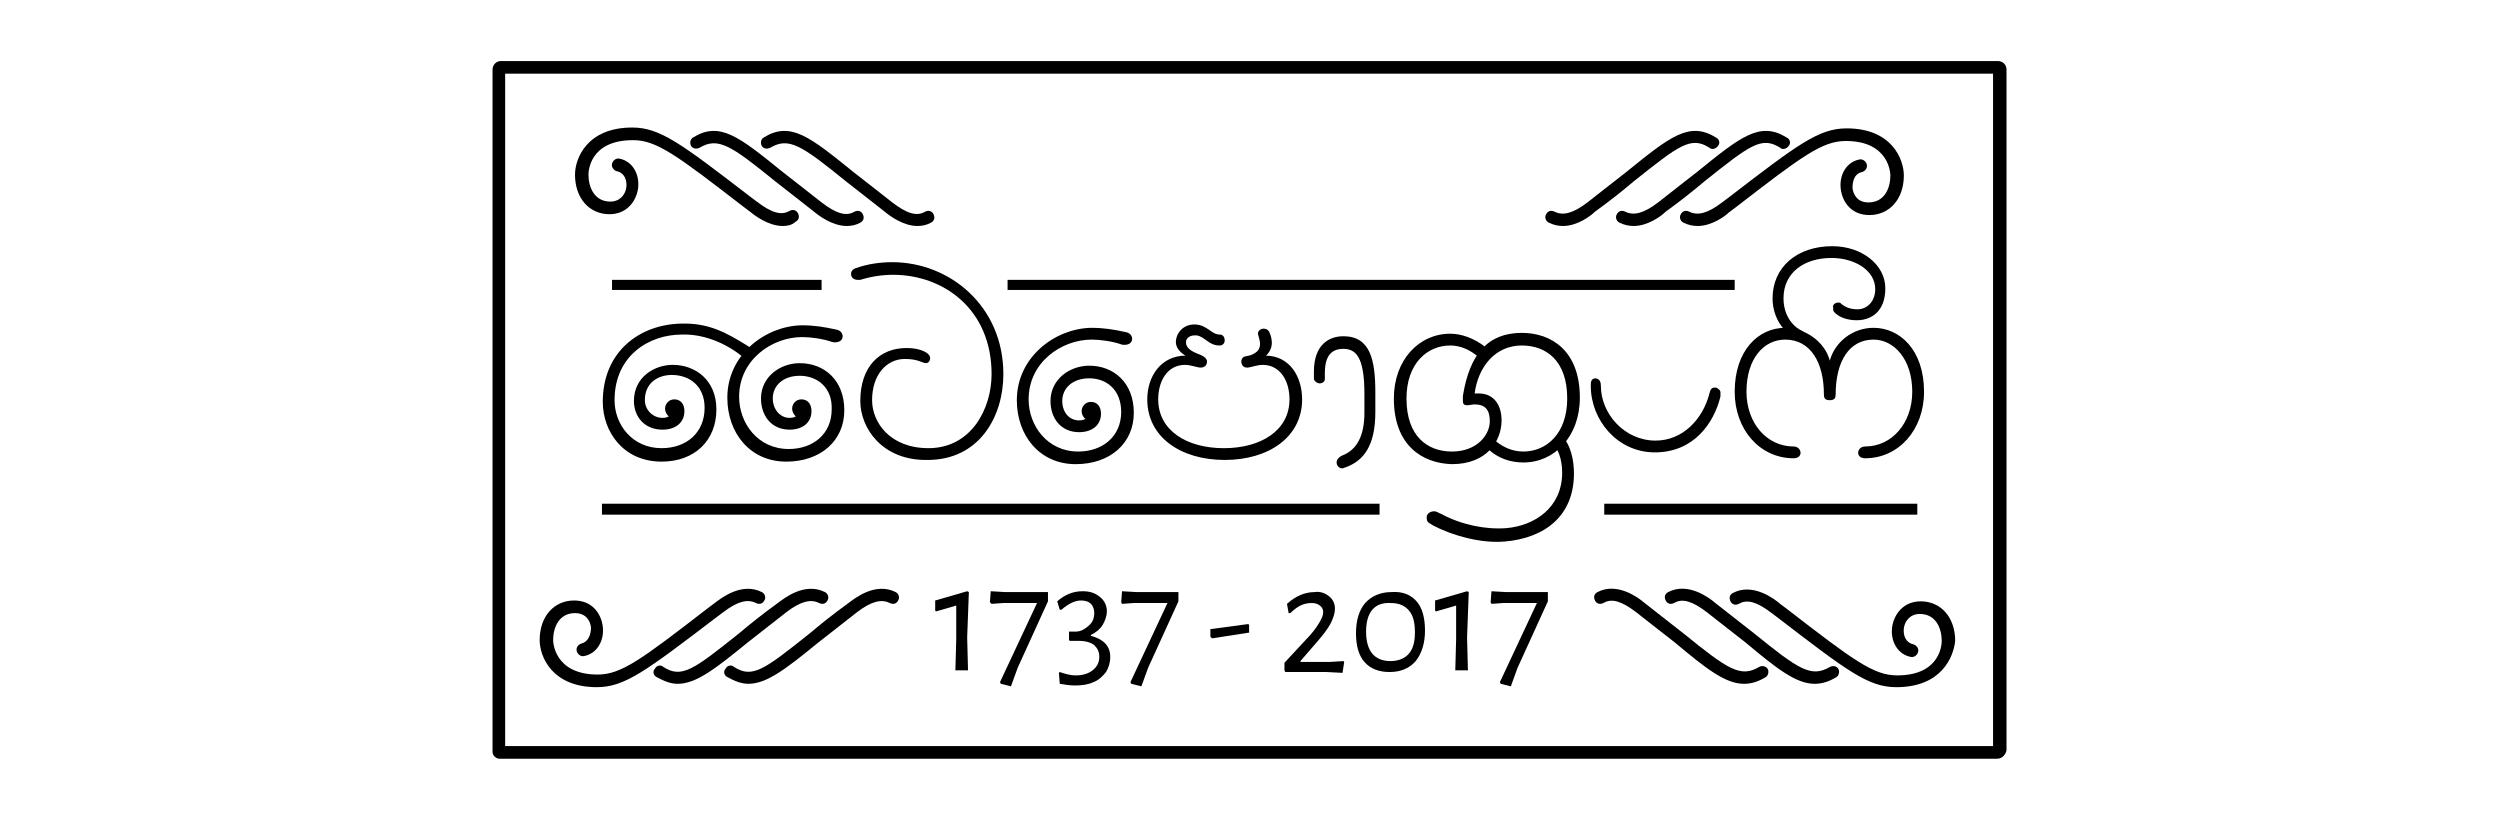 <?xml version="1.0" encoding="UTF-8" standalone="no"?>
<!-- Created with Inkscape (http://www.inkscape.org/) -->

<svg
   xmlns:dc="http://purl.org/dc/elements/1.1/"
   xmlns:cc="http://creativecommons.org/ns#"
   xmlns:rdf="http://www.w3.org/1999/02/22-rdf-syntax-ns#"
   xmlns:svg="http://www.w3.org/2000/svg"
   xmlns="http://www.w3.org/2000/svg"
   xmlns:sodipodi="http://sodipodi.sourceforge.net/DTD/sodipodi-0.dtd"
   xmlns:inkscape="http://www.inkscape.org/namespaces/inkscape"
   width="600"
   height="200"
   viewBox="0 0 158.75 52.917"
   id="svg2"
   version="1.1"
   inkscape:version="0.91+devel+osxmenu r12898"
   sodipodi:docname="typography-competetion.svg">
  <defs
     id="defs4" />
  <sodipodi:namedview
     id="base"
     pagecolor="#ffffff"
     bordercolor="#666666"
     borderopacity="1.0"
     inkscape:pageopacity="0.0"
     inkscape:pageshadow="2"
     inkscape:zoom="0.87197436"
     inkscape:cx="204.96432"
     inkscape:cy="197.50386"
     inkscape:document-units="mm"
     inkscape:current-layer="g6161"
     showgrid="false"
     inkscape:window-width="1440"
     inkscape:window-height="900"
     inkscape:window-x="201"
     inkscape:window-y="223"
     inkscape:window-maximized="0"
     units="px" />
  <g
     inkscape:label="Layer 1"
     inkscape:groupmode="layer"
     id="layer1"
     transform="translate(0,-244.083)">
    <g
       id="g6183"
       transform="matrix(0.28,0,0,0.28,20.911,229.476)">
      <g
         transform="matrix(2.013,0,0,2.013,-125.92,5.363)"
         id="g6161">
        <g
           transform="matrix(2.292,0,0,2.292,73.933,-565.653)"
           id="layer1-8"
           inkscape:label="Layer 1">
          <flowRoot
             inkscape:export-ydpi="150"
             inkscape:export-xdpi="150"
             transform="matrix(0.265,0,0,0.265,210.985,-136.203)"
             style="font-style:normal;font-weight:normal;font-size:37.333px;line-height:125%;font-family:sans-serif;letter-spacing:0px;word-spacing:0px;fill:#000000;fill-opacity:1;stroke:none;stroke-width:1px;stroke-linecap:butt;stroke-linejoin:miter;stroke-opacity:1"
             id="flowRoot4514"
             xml:space="preserve"><flowRegion
               style="font-size:37.333px;fill:#000000"
               id="flowRegion4516"><rect
                 style="font-size:37.333px;fill:#000000"
                 y="414.342"
                 x="96.878"
                 height="208.288"
                 width="524.11"
                 id="rect4518" /></flowRegion><flowPara
               id="flowPara4520" /></flowRoot>          <g
             inkscape:export-ydpi="150"
             inkscape:export-xdpi="150"
             style="fill:#000000"
             transform="matrix(1.561,0,0,1.561,60.613,92.723)"
             id="g5997">
            <g
               style="fill:#000000"
               transform="matrix(0.265,0,0,0.265,-37.904,105.717)"
               id="g5714">
              <path
                 style="fill:#000000"
                 inkscape:connector-curvature="0"
                 d="m 25.2,42.6 c -1.6,0 -3.2,0.9 -3.2,3 0,1.1 0.9,2.1 2.1,2.1 0.4,0 0.7,-0.1 0.9,-0.3 0,0.1 0.1,0.1 0.1,0.2 -0.4,0 -0.7,-0.6 -0.7,-1 0,-0.5 0.4,-1.1 1.1,-1.1 0.7,0 1.2,0.5 1.2,1.4 0,1.4 -1.1,2.2 -2.6,2.2 -2.2,0 -3.4,-1.6 -3.4,-3.4 0,-2.9 2.5,-4.3 4.6,-4.3 2.7,0 5.2,1.8 5.2,5.3 0,3.7 -2.6,6.2 -6.5,6.2 -4.6,0 -7,-3.6 -7,-7.1 0,-6 4.4,-9.2 9.3,-9.3 3.2,-0.1 5.3,1 8,2.7 0.4,0.3 0.8,0.5 0.8,0.8 0,0.6 -0.8,1.1 -1.3,0.6 -1.6,-1.4 -4.4,-2.9 -7.4,-2.8 -3.9,0 -8,2.5 -8,7.8 0,2.9 2.1,5.7 5.6,5.7 2.9,0 5.1,-1.8 5.1,-4.8 0,-2.6 -1.8,-3.9 -3.9,-3.9 z m 15.2,0.1 c -1.9,0 -3.2,1.1 -3.2,2.7 0,1.2 0.8,2.3 2,2.3 0.4,0 0.7,-0.1 0.9,-0.3 0,0.1 0.1,0.1 0.1,0.2 -0.4,0 -0.7,-0.6 -0.7,-1 0,-0.5 0.4,-1.1 1.1,-1.1 0.7,0 1.2,0.5 1.2,1.4 0,1.4 -1.1,2.2 -2.6,2.2 -2.2,0 -3.4,-1.7 -3.4,-3.7 0,-2.6 2.3,-4.2 4.6,-4.2 2.9,0 5.3,2 5.3,5.6 0,3.6 -2.8,6.1 -6.9,6.1 -4.3,0 -7,-3.4 -7,-7.6 0,-5.1 4.5,-8.5 8.8,-8.6 1.6,0 2.7,0.2 4.1,0.5 0.6,0.1 0.8,0.5 0.8,0.8 0,0.6 -0.6,0.8 -1.2,0.7 -1.1,-0.4 -2.6,-0.6 -3.6,-0.6 -3.6,0 -7.5,2.7 -7.5,7.1 0,3.1 2.2,6.2 5.9,6.2 2.9,0 5.1,-1.8 5.1,-4.7 0.1,-2.6 -1.7,-4 -3.8,-4 z m 7.2,3 c 0,-4.1 2.3,-6.3 5.5,-6.3 1.7,0 2.8,0.6 2.8,1.2 0,0.3 -0.2,0.6 -0.5,0.6 -0.4,0 -0.9,-0.5 -2.5,-0.5 -2.2,0 -3.9,1.9 -3.9,4.9 0,2.6 2.1,5.7 6.7,5.7 5.1,0 7.5,-4.7 7.5,-8.8 0,-7.7 -5.7,-11.8 -11.7,-11.8 -1.3,0 -2.6,0.2 -3.9,0.6 -0.1,0 -0.2,0 -0.3,0 -0.5,0 -0.8,-0.3 -0.8,-0.7 0,-0.3 0.2,-0.6 0.6,-0.7 1.4,-0.5 2.9,-0.7 4.3,-0.7 6.8,0 13.2,5.2 13.2,13.3 0,5.1 -2.9,10.2 -9,10.2 -5.4,0.1 -8,-3.8 -8,-7 z M 74.8,43 c -1.9,0 -3.2,1.1 -3.2,2.7 0,1.3 0.8,2.3 2,2.3 0.4,0 0.7,-0.1 0.9,-0.3 0,0.1 0.1,0.1 0.1,0.2 -0.4,0 -0.7,-0.6 -0.7,-1 0,-0.5 0.4,-1.1 1.1,-1.1 0.7,0 1.2,0.5 1.2,1.4 0,1.4 -1.1,2.2 -2.6,2.2 -2.2,0 -3.4,-1.7 -3.4,-3.7 0,-2.6 2.3,-4.2 4.6,-4.2 2.9,0 5.3,2 5.3,5.6 0,3.6 -2.8,6.1 -6.9,6.1 -4.3,0 -7,-3.4 -7,-7.6 0,-5.1 4.5,-8.5 8.8,-8.6 1.6,0 2.7,0.2 4.1,0.5 0.6,0.1 0.8,0.5 0.8,0.8 0,0.6 -0.6,0.8 -1.2,0.7 -1.1,-0.4 -2.6,-0.6 -3.6,-0.6 -3.6,0 -7.5,2.7 -7.5,7.1 0,3.1 2.2,6.2 5.9,6.2 2.9,0 5.1,-1.8 5.1,-4.7 0,-2.6 -1.7,-4 -3.8,-4 z m 19.7,-3 c 0.3,-0.2 0.6,-0.5 0.6,-1.1 0,-0.3 -0.1,-0.6 -0.2,-1 -0.2,-0.4 0.2,-0.8 0.6,-0.8 0.4,0 0.6,0.2 0.7,0.4 0.2,0.4 0.3,0.9 0.3,1.3 0,0.6 -0.3,1.2 -0.8,1.6 0,0 0,-0.1 0,-0.1 3,0 4.4,2.6 4.4,5.2 0,4.5 -4,7.2 -9.2,7.2 -5.2,0 -9.2,-2.7 -9.2,-7.2 0,-2.7 1.6,-5.2 4.6,-5.2 0,0 0,0 0.1,0.1 -0.9,-0.5 -1.3,-1.1 -1.3,-1.7 0,-1 0.8,-2.1 2.2,-2.1 1.5,0 2,1.2 3,1.2 0.4,0 0.6,0.3 0.6,0.7 0,0.3 -0.2,0.6 -0.6,0.6 -1.3,0 -1.7,-1 -2.7,-1.2 -0.1,0 -0.2,0 -0.3,0 -0.5,0 -1,0.3 -1,0.8 0,0.7 0.6,1.1 1.7,1.5 0.5,0.2 0.8,0.5 0.8,0.8 0,0.6 -0.5,0.8 -1,0.7 -0.5,-0.1 -1.1,-0.3 -1.6,-0.3 -2.1,0 -3.2,1.9 -3.2,4.1 0,3.7 3.4,5.8 7.8,5.8 4.4,0 7.8,-2.1 7.8,-5.8 0,-2.2 -1.1,-4.1 -3.2,-4.1 -0.5,0 -1.1,0.2 -1.6,0.3 -0.5,0.1 -0.8,-0.1 -0.9,-0.5 -0.1,-0.4 0.1,-0.7 0.4,-0.8 0.5,-0.1 0.7,-0.1 1.2,-0.4 z m 14.3,4.7 0,2.3 c 0,3.9 -1.3,5.8 -3.6,6.6 -0.1,0 -0.2,0.1 -0.3,0.1 -0.4,0 -0.7,-0.3 -0.7,-0.7 0,-0.3 0.2,-0.6 0.6,-0.8 1.9,-0.7 2.7,-2.5 2.7,-5.1 l 0,-2.3 c 0,-4.3 -1,-5.3 -2.5,-5.3 -1.4,0 -2.2,0.8 -2.2,2.9 0,0.2 0,0.5 0,0.7 0,0.3 -0.3,0.5 -0.6,0.5 -0.3,0 -0.6,-0.2 -0.7,-0.5 0,-0.3 0,-0.6 0,-0.9 0,-3.2 1.8,-4.2 3.5,-4.2 3.2,0 3.8,2.8 3.8,6.7 z m 2.2,0.7 c 0,-4.6 3,-7.7 6.7,-7.7 1.3,0 2.8,0.5 4.2,1.6 0.2,0.2 0.3,0.4 0.3,0.7 0,0.3 -0.3,0.7 -0.7,0.7 -0.1,0 -0.2,0 -0.3,-0.1 -1.1,-1 -2.3,-1.5 -3.5,-1.5 -2.7,0 -5.2,2.1 -5.2,6.3 0,4.5 2.5,6.3 5.4,6.3 3,0 4.5,-2 4.5,-3.6 0,-1.3 -0.5,-2 -1.8,-2 -0.3,0 -0.6,0.1 -0.9,0.1 -0.4,0 -0.5,-0.2 -0.5,-0.5 0,-0.2 0,-0.4 0,-0.6 0.8,-5 3,-7.5 7,-7.5 3.5,0 6.9,2.1 6.9,7.7 0,4.6 -3,7.7 -6.7,7.7 -1.4,0 -3,-0.4 -4.3,-1.7 -0.3,-0.3 -0.5,-0.4 -0.5,-0.7 0,-0.3 0.3,-0.7 0.7,-0.7 0.1,0 0.2,0 0.3,0.1 1.2,1.2 2.5,1.7 3.8,1.7 2.7,0 5.2,-2.1 5.2,-6.3 0,-4.5 -2.5,-6.3 -5.4,-6.3 -3.2,0 -5.2,2.6 -5.6,5.7 0.2,0 0.3,0 0.5,0 1.8,0 2.7,1.4 2.7,3.2 0,2.4 -1.7,5.2 -5.9,5.2 C 114.4,53.1 111,51 111,45.4 Z m 3.9,14.1 c 0,-0.4 0.4,-0.7 0.9,-0.7 0.3,0 0.5,0.2 0.8,0.3 2.4,1.3 5.3,1.9 7.8,1.7 3.3,-0.3 6.6,-2.4 6.6,-6.6 0,-1.6 -0.5,-2.9 -1.2,-3.5 l 1.1,-0.9 c 1.1,1 1.5,2.9 1.5,4.5 0,5 -3.4,7.7 -8.3,8.1 -3.8,0.3 -7.9,-1.5 -8.9,-2.2 -0.3,-0.2 -0.3,-0.5 -0.3,-0.7 z m 20.7,-15.6 c 0,3.3 2.8,6.5 6.5,6.5 3.2,0 5.6,-2.5 6.4,-5.6 0.1,-0.5 0.3,-0.7 0.6,-0.7 0.2,0 0.3,0 0.5,0.2 0.3,0.2 0.2,0.5 0.2,0.9 -0.8,3.2 -3.2,6.6 -7.8,6.6 -4.4,0 -7.6,-3.8 -7.6,-7.9 0,-0.4 0,-0.9 0.6,-0.9 0.5,0.1 0.6,0.5 0.6,0.9 z m 38.4,0.7 c 0,4.5 -3,7.9 -7,7.9 -1.2,0 -1,-1.4 0,-1.4 3.2,0 5.6,-2.8 5.6,-6.5 0,-3.9 -2.2,-6.2 -4.6,-6.2 -2.9,0 -4.5,2.6 -4.5,6.5 0,0.4 -0.1,0.7 -0.7,0.7 -0.6,0 -0.7,-0.3 -0.7,-0.7 0,-3.8 -1.6,-6.5 -4.6,-6.5 -2.5,0 -4.6,2.2 -4.6,6.2 0,3.7 2.4,6.5 5.6,6.5 1,0 1.2,1.4 0,1.4 -4,0 -7,-3.4 -7,-7.9 0,-4.9 2.8,-7.6 6,-7.6 2.3,0 4.7,1.6 5.3,3.9 0.6,-2.2 2.7,-3.9 5.2,-3.9 3.1,0 6,2.6 6,7.6 z M 163.8,34 c 0.1,0 0.3,0 0.3,0.1 0.6,0.5 1.2,0.7 2,0.7 1.1,0 2.1,-0.9 2.1,-2.4 0,-2.2 -2.4,-3.7 -5.2,-3.7 -3.2,0 -5.7,1.7 -5.7,4.8 0,2.2 1.3,3.5 2.3,3.9 0.4,0.4 1.7,0.7 1.7,1.4 0,-0.1 -0.2,-0.1 -0.6,-0.1 -2.7,0 -4.7,-2.4 -4.7,-5.2 0,-3.7 2.9,-6.2 7.1,-6.2 3.5,0 6.3,2.2 6.3,5 0,2.7 -1.6,3.8 -3.4,3.8 -1,0 -2.1,-0.3 -2.7,-1 -0.1,-0.1 -0.1,-0.3 -0.1,-0.5 -0.1,-0.3 0.2,-0.6 0.6,-0.6 z"
                 id="path5716" />
            </g>
            <g
               style="fill:#000000"
               transform="matrix(0.265,0,0,0.265,-37.904,105.717)"
               id="g5718">
              <rect
                 style="fill:#000000"
                 x="16.9"
                 y="57.9"
                 width="92.4"
                 height="1.3"
                 id="rect5720" />
            </g>
            <g
               style="fill:#000000"
               transform="matrix(0.265,0,0,0.265,-37.904,105.717)"
               id="g5722">
              <rect
                 style="fill:#000000"
                 x="65.1"
                 y="31.3"
                 width="86.4"
                 height="1.2"
                 id="rect5724" />
            </g>
            <g
               style="fill:#000000"
               transform="matrix(0.265,0,0,0.265,-37.904,105.717)"
               id="g5726">
              <path
                 style="fill:#000000"
                 inkscape:connector-curvature="0"
                 d="m 60.3,73.8 0.1,3.9 -1.5,0 0.1,-3.7 0,-4 -2.4,0.7 -0.1,-0.1 0,-1.2 3.8,-1.1 0.2,0.1 -0.2,5.4 z"
                 id="path5728" />
              <path
                 style="fill:#000000"
                 inkscape:connector-curvature="0"
                 d="m 69.1,68.4 0.8,0 0,1.1 -3.6,7.9 -0.8,2.2 -1.2,-0.3 -0.1,-0.2 4.4,-9.4 -4,0 -1.4,0.1 -0.2,-0.2 0.1,-1.3 1.7,0.1 4.3,0 z"
                 id="path5730" />
              <path
                 style="fill:#000000"
                 inkscape:connector-curvature="0"
                 d="m 76.1,69 c 0.5,0.4 0.8,1 0.8,1.7 0,0.5 -0.2,1.1 -0.5,1.6 -0.3,0.5 -0.8,0.9 -1.4,1.2 l 0,0.1 c 1.5,0.4 2.3,1.2 2.3,2.5 0,0.7 -0.2,1.3 -0.5,1.8 -0.4,0.5 -0.9,1 -1.5,1.2 -0.6,0.3 -1.4,0.4 -2.2,0.4 -0.6,0 -1.2,-0.1 -1.8,-0.2 L 71.2,78 71.3,77.9 c 0.6,0.2 1.2,0.4 1.9,0.4 0.8,0 1.5,-0.2 2,-0.6 0.5,-0.4 0.8,-0.9 0.8,-1.6 0,-0.6 -0.2,-1 -0.6,-1.4 -0.4,-0.3 -1,-0.5 -1.8,-0.5 l -1.1,0 -0.1,-0.1 0,-1 0.8,0 c 0.3,0 0.7,-0.1 1,-0.3 0.3,-0.2 0.6,-0.4 0.9,-0.8 0.2,-0.3 0.3,-0.7 0.3,-1.1 0,-0.4 -0.1,-0.8 -0.4,-1.1 -0.3,-0.3 -0.7,-0.4 -1.2,-0.4 -0.7,0 -1.5,0.4 -2.3,1.1 l -0.2,0 -0.3,-1 c 0.9,-0.8 1.9,-1.2 3,-1.2 0.9,0 1.5,0.2 2.1,0.7 z"
                 id="path5732" />
              <path
                 style="fill:#000000"
                 inkscape:connector-curvature="0"
                 d="m 84.6,68.4 0.8,0 0,1.1 -3.6,7.9 -0.8,2.2 -1.2,-0.3 -0.1,-0.2 4.4,-9.4 -4,0 -1.4,0.1 -0.1,-0.2 0.1,-1.3 1.7,0.1 4.2,0 z"
                 id="path5734" />
              <path
                 style="fill:#000000"
                 inkscape:connector-curvature="0"
                 d="m 93.9,73.2 -4.5,0.7 -0.2,-0.2 0,-0.9 4.5,-0.6 0.1,0.1 0,0.9 z"
                 id="path5736" />
              <path
                 style="fill:#000000"
                 inkscape:connector-curvature="0"
                 d="m 103.3,68.9 c 0.5,0.4 0.7,0.9 0.7,1.5 0,0.5 -0.2,1.1 -0.5,1.7 -0.3,0.6 -0.9,1.4 -1.7,2.3 l -1.9,2.2 0,0.1 3.5,0 1.6,-0.1 0.1,0.1 -0.2,1.3 -1.9,-0.1 -4.2,0 -0.7,0 -0.1,-0.2 0,-0.9 2.6,-2.8 c 0.7,-0.7 1.2,-1.4 1.5,-1.9 0.3,-0.5 0.5,-0.9 0.5,-1.3 0,-0.3 -0.1,-0.6 -0.4,-0.8 -0.2,-0.2 -0.6,-0.3 -1,-0.3 -0.4,0 -0.9,0.1 -1.3,0.3 -0.4,0.2 -0.8,0.5 -1.2,0.9 l -0.2,0 -0.2,-1.1 c 1,-0.9 2.1,-1.4 3.3,-1.4 0.6,-0.1 1.2,0.1 1.7,0.5 z"
                 id="path5738" />
              <path
                 style="fill:#000000"
                 inkscape:connector-curvature="0"
                 d="m 113.7,69.5 c 0.7,0.8 1,2 1,3.5 0,1.5 -0.4,2.7 -1.1,3.6 -0.7,0.8 -1.7,1.3 -3.1,1.3 -1.3,0 -2.3,-0.4 -3,-1.2 -0.7,-0.8 -1,-2 -1,-3.4 0,-1.6 0.4,-2.8 1.1,-3.6 0.7,-0.8 1.8,-1.3 3.1,-1.3 1.3,-0.1 2.3,0.3 3,1.1 z m -6,3.6 c 0,2.3 1,3.5 2.9,3.5 0.9,0 1.7,-0.3 2.2,-0.9 0.5,-0.6 0.7,-1.4 0.7,-2.5 0,-1.2 -0.2,-2 -0.7,-2.6 -0.5,-0.6 -1.2,-0.9 -2.2,-0.9 -1.9,-0.1 -2.9,1.1 -2.9,3.4 z"
                 id="path5740" />
              <path
                 style="fill:#000000"
                 inkscape:connector-curvature="0"
                 d="m 119.7,73.8 0.1,3.9 -1.5,0 0.1,-3.7 0,-4 -2.4,0.7 -0.1,-0.1 0,-1.2 3.8,-1.1 0.2,0.1 -0.2,5.4 z"
                 id="path5742" />
              <path
                 style="fill:#000000"
                 inkscape:connector-curvature="0"
                 d="m 128.5,68.4 0.8,0 0,1.1 -3.6,7.9 -0.8,2.2 -1.2,-0.3 -0.1,-0.2 4.4,-9.4 -4,0 -1.4,0.1 -0.1,-0.2 0.1,-1.3 1.7,0.1 4.2,0 z"
                 id="path5744" />
            </g>
            <g
               style="fill:#000000"
               transform="matrix(0.265,0,0,0.265,-37.904,105.717)"
               id="g5746">
              <g
                 style="fill:#000000"
                 id="g5748">
                <path
                   style="fill:#000000"
                   inkscape:connector-curvature="0"
                   d="m 16.3,79.7 c -5.4,0 -6.8,-3.7 -6.8,-5.6 0,-2.8 1.7,-4.7 4.1,-4.7 2.1,0 3.2,1.5 3.4,3.1 0.2,1.7 -0.7,3.2 -2.2,3.5 -0.4,0.1 -0.8,-0.2 -0.9,-0.6 -0.1,-0.4 0.2,-0.8 0.6,-0.9 0.8,-0.2 1.1,-1.1 1.1,-1.9 -0.1,-0.8 -0.6,-1.7 -1.9,-1.7 -1.9,0 -2.6,1.7 -2.6,3.2 0,0.2 0.1,4.1 5.3,4.1 2.8,0 5.2,-1.8 13.1,-7.9 l 0.8,-0.6 c 0.8,-0.6 3.2,-2.5 5.6,-1.3 0.4,0.2 0.5,0.7 0.3,1 -0.2,0.4 -0.6,0.5 -1,0.3 -1,-0.5 -2.2,-0.2 -3.9,1.1 l -0.8,0.6 c -8.4,6.4 -10.9,8.3 -14.2,8.3 z"
                   id="path5750" />
              </g>
              <g
                 style="fill:#000000"
                 id="g5752">
                <path
                   style="fill:#000000"
                   inkscape:connector-curvature="0"
                   d="m 25.9,79.3 c -0.8,0 -1.6,-0.3 -2.5,-0.8 -0.4,-0.2 -0.5,-0.7 -0.2,-1 0.2,-0.4 0.7,-0.5 1,-0.2 2.2,1.4 3.6,0.3 9,-4 1.3,-1.1 2.8,-2.3 4.6,-3.6 0.8,-0.6 3.2,-2.5 5.6,-1.3 0.4,0.2 0.5,0.7 0.3,1 -0.2,0.4 -0.6,0.5 -1,0.3 -1,-0.5 -2.2,-0.2 -3.9,1.1 -1.8,1.4 -3.3,2.6 -4.6,3.6 -3.8,3.1 -6.1,4.9 -8.3,4.9 z"
                   id="path5754" />
              </g>
              <g
                 style="fill:#000000"
                 id="g5756">
                <path
                   style="fill:#000000"
                   inkscape:connector-curvature="0"
                   d="m 34.3,79.3 c -0.8,0 -1.6,-0.3 -2.5,-0.8 -0.4,-0.2 -0.5,-0.7 -0.2,-1 0.2,-0.4 0.7,-0.5 1,-0.2 2.2,1.4 3.6,0.3 9,-4 1.3,-1.1 2.8,-2.3 4.6,-3.6 0.8,-0.6 3.2,-2.5 5.6,-1.3 0.4,0.2 0.5,0.7 0.3,1 -0.2,0.4 -0.6,0.5 -1,0.3 -1,-0.5 -2.2,-0.2 -3.9,1.1 -1.8,1.4 -3.3,2.6 -4.6,3.6 -3.8,3.1 -6.1,4.9 -8.3,4.9 z"
                   id="path5758" />
              </g>
            </g>
            <g
               style="fill:#000000"
               transform="matrix(0.265,0,0,0.265,-37.904,105.717)"
               id="g5760">
              <g
                 style="fill:#000000"
                 id="g5762">
                <path
                   style="fill:#000000"
                   inkscape:connector-curvature="0"
                   d="m 170.7,79.7 c -3.3,0 -5.8,-1.9 -14,-8.2 l -0.8,-0.6 c -1.7,-1.3 -2.9,-1.7 -3.9,-1.1 -0.4,0.2 -0.8,0.1 -1,-0.3 -0.2,-0.4 -0.1,-0.8 0.3,-1 2.3,-1.2 4.8,0.6 5.6,1.3 l 0.8,0.6 c 7.9,6.1 10.3,7.9 13.1,7.9 5.3,0 5.3,-3.9 5.3,-4.1 0,-1.5 -0.7,-3.2 -2.6,-3.2 -1.2,0 -1.8,0.9 -1.9,1.7 -0.1,0.8 0.2,1.7 1.1,1.9 0.4,0.1 0.7,0.5 0.6,0.9 -0.1,0.4 -0.5,0.7 -0.9,0.6 -1.5,-0.3 -2.4,-1.8 -2.2,-3.5 0.2,-1.5 1.3,-3.1 3.4,-3.1 2.4,0 4.1,1.9 4.1,4.7 -0.2,1.9 -1.6,5.5 -7,5.5 z"
                   id="path5764" />
              </g>
              <g
                 style="fill:#000000"
                 id="g5766">
                <path
                   style="fill:#000000"
                   inkscape:connector-curvature="0"
                   d="m 161,79.3 c -2.2,0 -4.5,-1.8 -8.2,-4.9 -1.3,-1 -2.8,-2.2 -4.6,-3.6 -1.7,-1.3 -2.9,-1.7 -3.9,-1.1 -0.4,0.2 -0.8,0.1 -1,-0.3 -0.2,-0.4 -0.1,-0.8 0.3,-1 2.3,-1.2 4.8,0.6 5.6,1.3 1.8,1.4 3.3,2.6 4.6,3.6 5.3,4.3 6.8,5.3 9,4 0.4,-0.2 0.8,-0.1 1,0.2 0.2,0.3 0.1,0.8 -0.2,1 -1,0.6 -1.8,0.8 -2.6,0.8 z"
                   id="path5768" />
              </g>
              <g
                 style="fill:#000000"
                 id="g5770">
                <path
                   style="fill:#000000"
                   inkscape:connector-curvature="0"
                   d="m 152.6,79.3 c -2.2,0 -4.5,-1.8 -8.2,-4.9 -1.3,-1 -2.8,-2.2 -4.6,-3.6 -1.7,-1.3 -2.9,-1.7 -3.9,-1.1 -0.4,0.2 -0.8,0.1 -1,-0.3 -0.2,-0.4 -0.1,-0.8 0.3,-1 2.3,-1.2 4.8,0.6 5.6,1.3 1.8,1.4 3.3,2.6 4.6,3.6 5.3,4.3 6.8,5.3 9,4 0.3,-0.2 0.8,-0.1 1,0.2 0.2,0.3 0.1,0.8 -0.2,1 -1,0.6 -1.8,0.8 -2.6,0.8 z"
                   id="path5772" />
              </g>
            </g>
            <g
               style="fill:#000000"
               transform="matrix(0.265,0,0,0.265,-37.904,105.717)"
               id="g5774">
              <g
                 style="fill:#000000"
                 id="g5776">
                <path
                   style="fill:#000000"
                   inkscape:connector-curvature="0"
                   d="m 38.4,24.9 c -1.7,0 -3.3,-1.2 -3.9,-1.7 l -0.8,-0.6 c -7.9,-6.1 -10.3,-7.9 -13.1,-7.9 -5.3,0 -5.3,3.9 -5.3,4.1 0,1.5 0.7,3.2 2.6,3.2 1.2,0 1.8,-0.9 1.9,-1.7 0.1,-0.8 -0.2,-1.7 -1.1,-1.9 -0.4,-0.1 -0.7,-0.5 -0.6,-0.9 0.1,-0.4 0.5,-0.7 0.9,-0.6 1.5,0.3 2.4,1.8 2.2,3.5 -0.2,1.5 -1.3,3.1 -3.4,3.1 -2.4,0 -4.1,-1.9 -4.1,-4.7 0,-1.9 1.4,-5.6 6.8,-5.6 3.3,0 5.8,1.9 14,8.2 l 0.8,0.6 c 1.7,1.3 2.9,1.7 3.9,1.1 0.4,-0.2 0.8,-0.1 1,0.3 0.2,0.4 0.1,0.8 -0.3,1 -0.4,0.4 -1,0.5 -1.5,0.5 z"
                   id="path5778" />
              </g>
              <g
                 style="fill:#000000"
                 id="g5780">
                <path
                   style="fill:#000000"
                   inkscape:connector-curvature="0"
                   d="m 46,24.9 c -1.7,0 -3.3,-1.2 -3.9,-1.7 -1.8,-1.4 -3.3,-2.6 -4.6,-3.6 -5.3,-4.3 -6.8,-5.3 -9,-4 -0.4,0.2 -0.8,0.1 -1,-0.2 -0.2,-0.4 -0.1,-0.8 0.2,-1 3.2,-2 5.5,-0.1 10.7,4.1 1.3,1 2.8,2.2 4.6,3.6 1.7,1.3 2.9,1.7 3.9,1.1 0.4,-0.2 0.8,-0.1 1,0.3 0.2,0.4 0.1,0.8 -0.3,1 -0.5,0.3 -1.1,0.4 -1.6,0.4 z"
                   id="path5782" />
              </g>
              <g
                 style="fill:#000000"
                 id="g5784">
                <path
                   style="fill:#000000"
                   inkscape:connector-curvature="0"
                   d="m 54.4,24.9 c -1.7,0 -3.3,-1.2 -3.9,-1.7 -1.8,-1.4 -3.3,-2.6 -4.6,-3.6 -5.3,-4.3 -6.8,-5.3 -9,-4 -0.4,0.2 -0.8,0.1 -1,-0.2 -0.2,-0.4 -0.1,-0.8 0.2,-1 3.2,-2 5.5,-0.1 10.7,4.1 1.3,1 2.8,2.2 4.6,3.6 1.7,1.3 2.9,1.7 3.9,1.1 0.4,-0.2 0.8,-0.1 1,0.3 0.2,0.4 0.1,0.8 -0.3,1 -0.5,0.3 -1.1,0.4 -1.6,0.4 z"
                   id="path5786" />
              </g>
            </g>
            <g
               style="fill:#000000"
               transform="matrix(0.265,0,0,0.265,-37.904,105.717)"
               id="g5788">
              <g
                 style="fill:#000000"
                 id="g5790">
                <path
                   style="fill:#000000"
                   inkscape:connector-curvature="0"
                   d="m 147.1,24.9 c -0.5,0 -1.1,-0.1 -1.7,-0.4 -0.4,-0.2 -0.5,-0.7 -0.3,-1 0.2,-0.4 0.6,-0.5 1,-0.3 1,0.5 2.2,0.2 3.9,-1.1 l 0.8,-0.6 c 8.2,-6.3 10.7,-8.2 14,-8.2 5.4,0 6.8,3.7 6.8,5.6 0,2.8 -1.7,4.7 -4.1,4.7 -2.1,0 -3.2,-1.5 -3.4,-3.1 -0.2,-1.7 0.7,-3.2 2.2,-3.5 0.4,-0.1 0.8,0.2 0.9,0.6 0.1,0.4 -0.2,0.8 -0.6,0.9 -0.9,0.2 -1.1,1.1 -1.1,1.9 0.1,0.8 0.6,1.7 1.9,1.7 1.9,0 2.6,-1.7 2.6,-3.2 0,-0.2 -0.1,-4.1 -5.3,-4.1 -2.8,0 -5.2,1.8 -13.1,7.9 l -0.8,0.6 c -0.4,0.4 -2,1.6 -3.7,1.6 z"
                   id="path5792" />
              </g>
              <g
                 style="fill:#000000"
                 id="g5794">
                <path
                   style="fill:#000000"
                   inkscape:connector-curvature="0"
                   d="m 139.5,24.9 c -0.5,0 -1.1,-0.1 -1.7,-0.4 -0.4,-0.2 -0.5,-0.7 -0.3,-1 0.2,-0.4 0.6,-0.5 1,-0.3 1,0.5 2.2,0.2 3.9,-1.1 1.8,-1.4 3.3,-2.6 4.6,-3.6 5.2,-4.2 7.5,-6.1 10.7,-4.1 0.4,0.2 0.5,0.7 0.2,1 -0.2,0.3 -0.7,0.5 -1,0.2 -2.2,-1.4 -3.6,-0.3 -9,4 -1.3,1.1 -2.8,2.3 -4.6,3.6 -0.5,0.5 -2.1,1.7 -3.8,1.7 z"
                   id="path5796" />
              </g>
              <g
                 style="fill:#000000"
                 id="g5798">
                <path
                   style="fill:#000000"
                   inkscape:connector-curvature="0"
                   d="m 131.1,24.9 c -0.5,0 -1.1,-0.1 -1.7,-0.4 -0.4,-0.2 -0.5,-0.7 -0.3,-1 0.2,-0.4 0.6,-0.5 1,-0.3 1,0.5 2.2,0.2 3.9,-1.1 1.8,-1.4 3.3,-2.6 4.6,-3.6 5.2,-4.2 7.5,-6.1 10.7,-4.1 0.4,0.2 0.5,0.7 0.2,1 -0.2,0.3 -0.7,0.5 -1,0.2 -2.2,-1.4 -3.6,-0.3 -9,4 -1.3,1.1 -2.8,2.3 -4.6,3.6 -0.5,0.5 -2.1,1.7 -3.8,1.7 z"
                   id="path5800" />
              </g>
            </g>
            <g
               style="fill:#000000"
               transform="matrix(0.265,0,0,0.265,-37.904,105.717)"
               id="g5802">
              <path
                 style="fill:#000000"
                 inkscape:connector-curvature="0"
                 d="m 182.7,88.2 -178,0 c -0.4,0 -0.8,-0.4 -0.8,-0.8 l 0,-81.1 c 0,-0.5 0.4,-1 1,-1 l 177.9,0 c 0.5,0 1,0.4 1,1 l 0,80.9 c -0.1,0.5 -0.5,1 -1.1,1 z M 5.4,86.7 l 176.8,0 0,-79.9 -176.8,0 0,79.9 z"
                 id="path5804" />
            </g>
            <g
               style="fill:#000000"
               transform="matrix(0.265,0,0,0.265,-37.904,105.717)"
               id="g5806">
              <rect
                 style="fill:#000000"
                 x="18.1"
                 y="31.3"
                 width="24.9"
                 height="1.2"
                 id="rect5808" />
            </g>
            <g
               style="fill:#000000"
               transform="matrix(0.265,0,0,0.265,-37.904,105.717)"
               id="g5810">
              <rect
                 style="fill:#000000"
                 x="136"
                 y="57.9"
                 width="37.2"
                 height="1.3"
                 id="rect5812" />
            </g>
          </g>
        </g>
      </g>
    </g>
  </g>
</svg>
